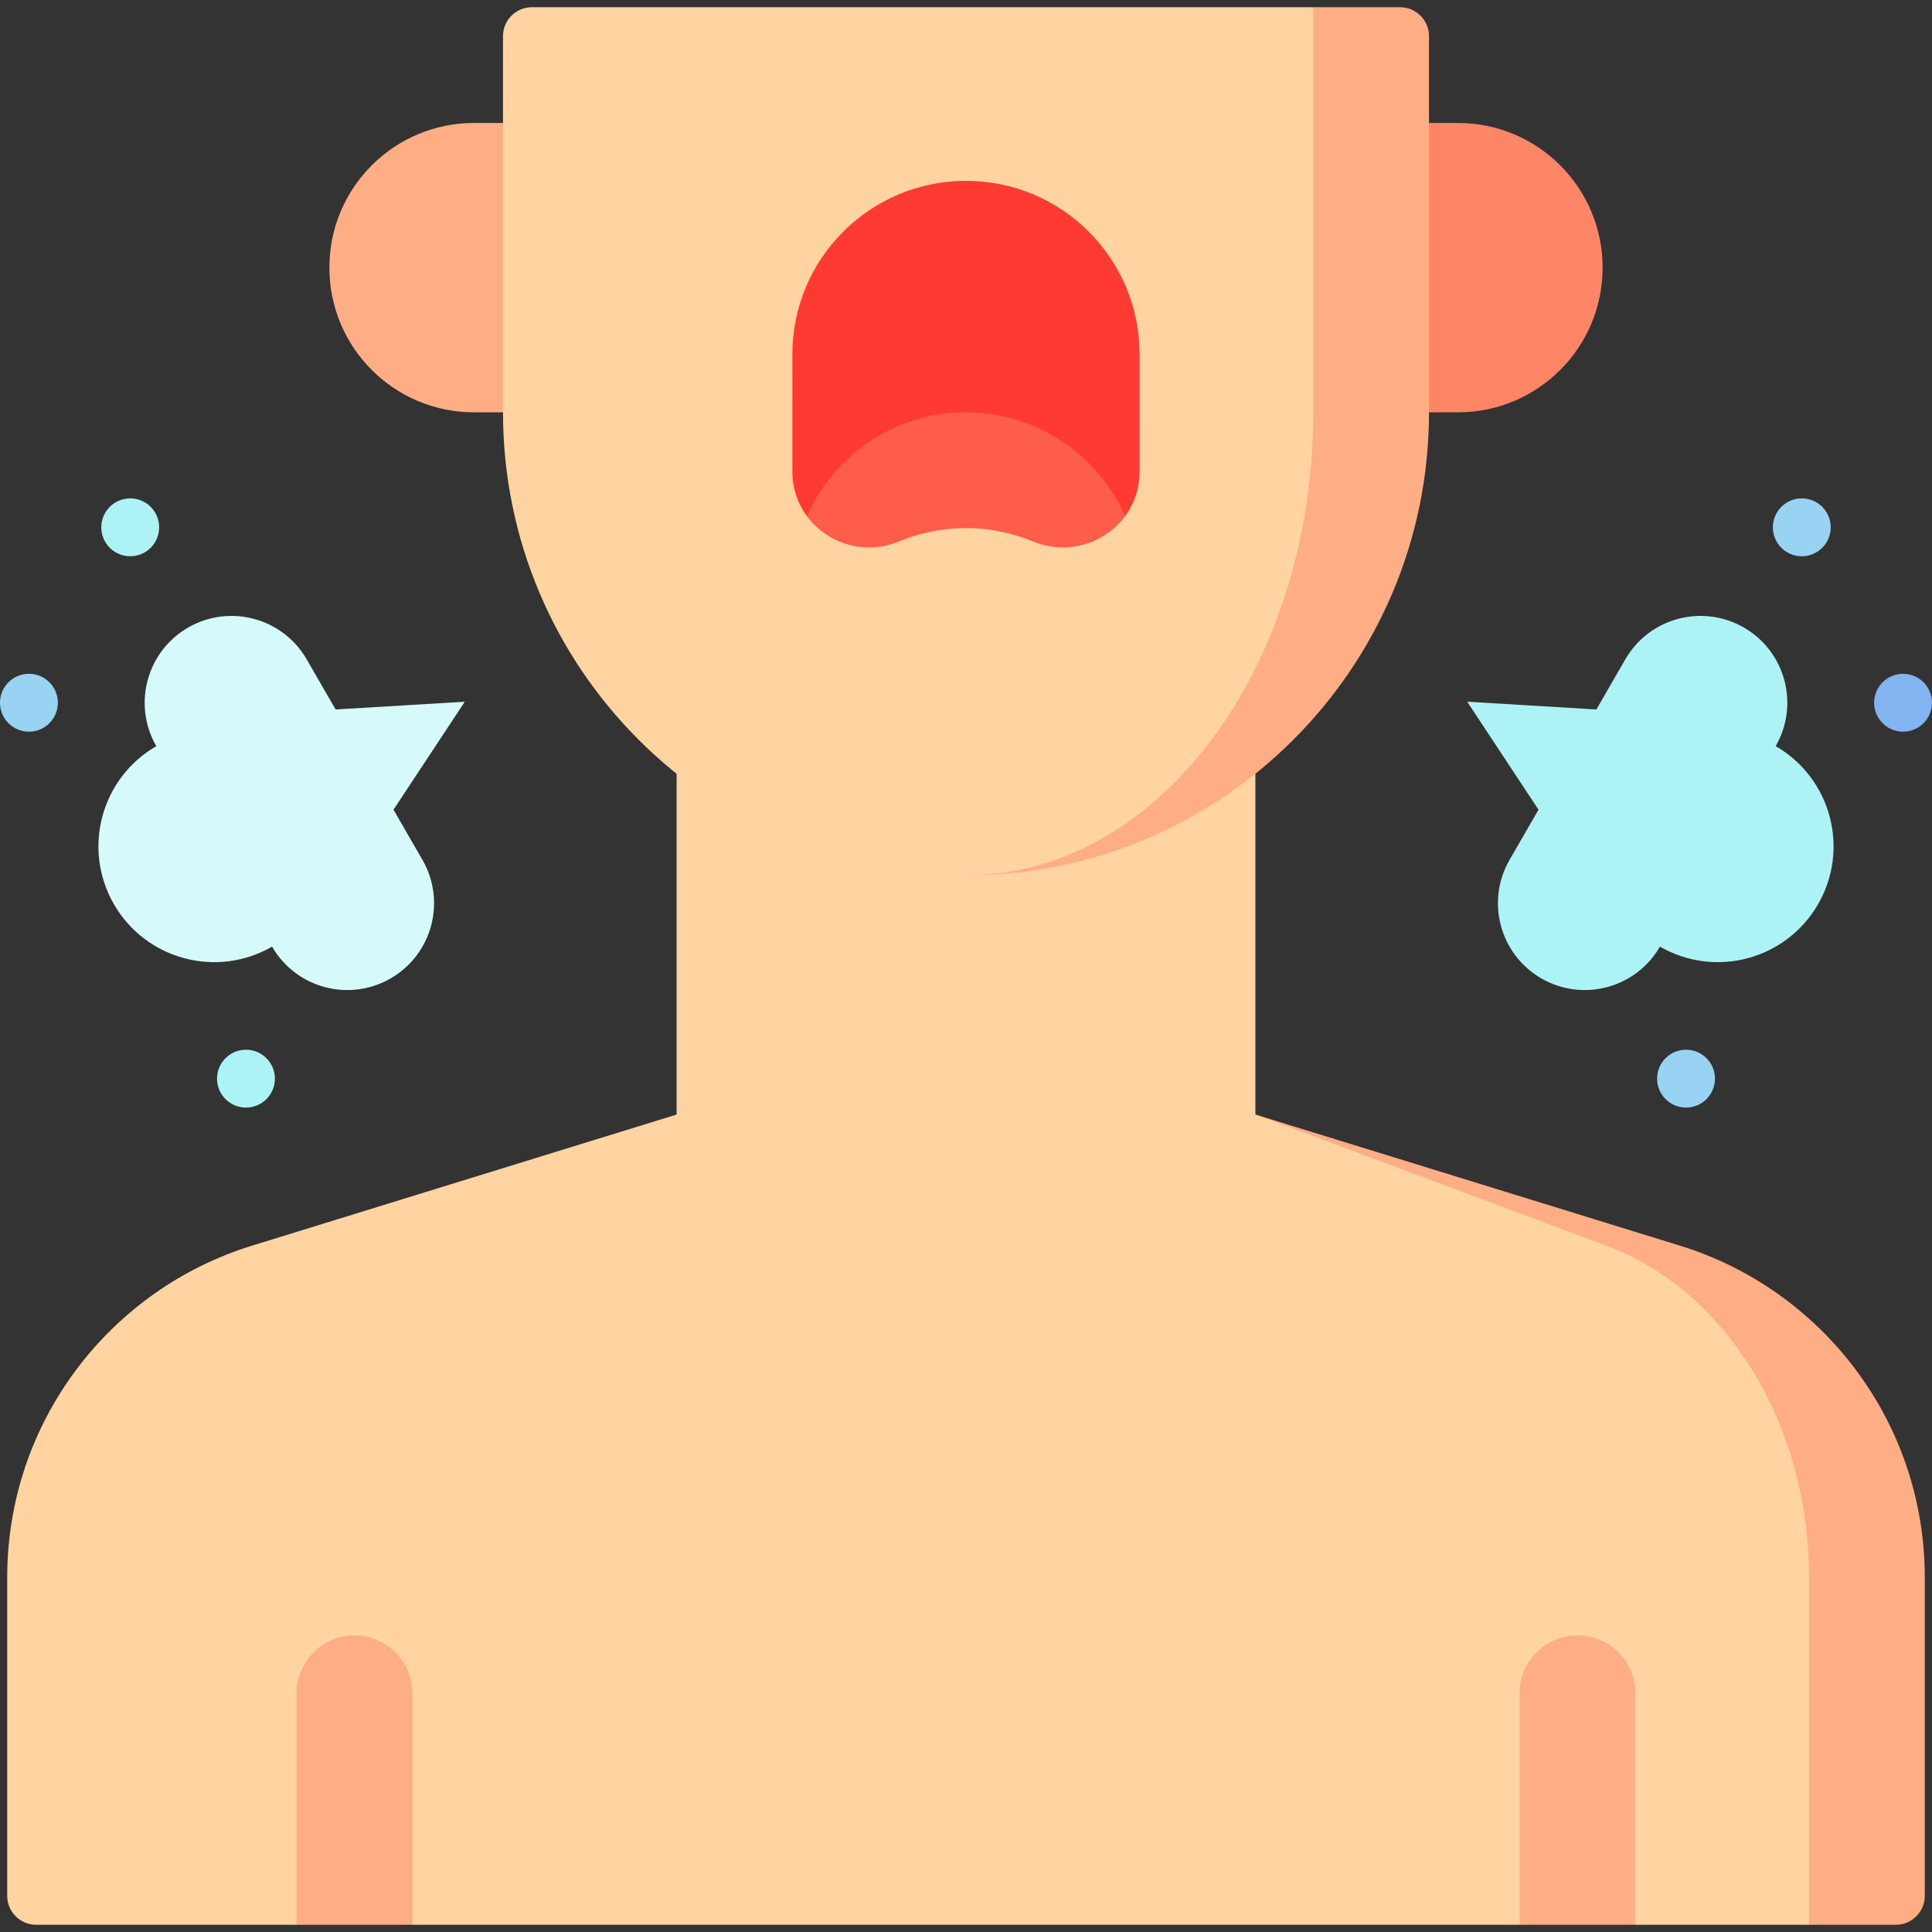 <svg id="Capa_1" enable-background="new 0 0 500.74 500.74" height="512" viewBox="0 0 500.74 500.74" width="512" xmlns="http://www.w3.org/2000/svg"><rect x="0" y="0" width="500.74" height="500.74" fill="#333333" stroke="none"/><g><path d="m435.443 322.86-110.073-33.99 143.5 210h22.5c4.142 0 7.5-3.358 7.5-7.5v-82.5c0-40.455-26.693-74.674-63.427-86.01z" fill="#ffad84"/><path d="m416.41 322.86-91.04-33.99v-182h-150v182l-110.073 33.99c-36.733 11.336-63.427 45.555-63.427 86.01v82.5c0 4.142 3.358 7.5 7.5 7.5h67.5l15-30 15 30h287l15-30 15 30h45v-90c0-40.455-22.077-74.674-52.46-86.01z" fill="#ffd4a1"/><g fill="#ffad84"><path d="m408.87 423.87c-8.284 0-15 6.716-15 15v60h30v-60c0-8.284-6.716-15-15-15z"/><path d="m91.87 423.87c-8.284 0-15 6.716-15 15v60h30v-60c0-8.284-6.716-15-15-15z"/><path d="m122.87 31.87c-20.711 0-37.5 16.79-37.5 37.5 0 20.711 16.789 37.5 37.5 37.5h127.5v-75z"/></g><path d="m377.87 31.87h-127.5v75h127.5c20.711 0 37.5-16.789 37.5-37.5 0-20.71-16.789-37.5-37.5-37.5z" fill="#fe8566"/><path d="m340.37 1.87-90 225c66.274 0 120-53.726 120-120v-97.5c0-4.142-3.358-7.5-7.5-7.5z" fill="#ffad84"/><path d="m340.37 106.87v-105h-202.5c-4.142 0-7.5 3.358-7.5 7.5v97.5c0 66.274 53.726 120 120 120 49.706 0 90-53.726 90-120z" fill="#ffd4a1"/><path d="m250.37 46.87c-24.853 0-45 20.147-45 45l.004 30.622c.059 4.34 1.474 8.201 3.779 11.316h82.434c2.305-3.115 3.72-6.976 3.779-11.316l.004-30.622c0-24.853-20.147-45-45-45z" fill="#ff3a33"/><path d="m250.37 106.87c-18.427 0-34.258 11.081-41.217 26.939 5.198 7.025 14.939 10.239 23.979 6.484 5.309-2.205 11.131-3.423 17.238-3.423s11.93 1.218 17.238 3.423c9.039 3.755 18.781.541 23.979-6.484-6.959-15.858-22.79-26.939-41.217-26.939z" fill="#fe5e49"/><path d="m460.226 193.389c6.213-10.762 2.526-24.522-8.236-30.736s-24.522-2.526-30.736 8.236l-7.5 12.99-33.481-2.01 18.481 27.99-7.5 12.99c-6.213 10.762-2.526 24.522 8.236 30.736 10.762 6.213 24.522 2.526 30.736-8.236 14.349 8.284 32.696 3.368 40.981-10.981s3.368-32.694-10.981-40.979z" fill="#adf2f5"/><path d="m70.514 245.351c6.213 10.762 19.974 14.449 30.736 8.236s14.449-19.974 8.236-30.736l-7.5-12.99 18.481-27.99-33.481 2.01-7.5-12.99c-6.213-10.762-19.974-14.449-30.736-8.236s-14.449 19.974-8.236 30.736c-14.349 8.284-19.265 26.632-10.981 40.981s26.633 19.263 40.981 10.979z" fill="#d6f9fa"/><circle cx="466.99" cy="136.673" fill="#98d3f3" r="7.5"/><circle cx="493.24" cy="182.139" fill="#83b3f1" r="7.5"/><circle cx="436.99" cy="279.567" fill="#98d3f3" r="7.5"/><circle cx="63.75" cy="279.567" fill="#adf2f5" r="7.5"/><circle cx="33.75" cy="136.673" fill="#adf2f5" r="7.5"/><circle cx="7.5" cy="182.139" fill="#98d3f3" r="7.5"/></g></svg>